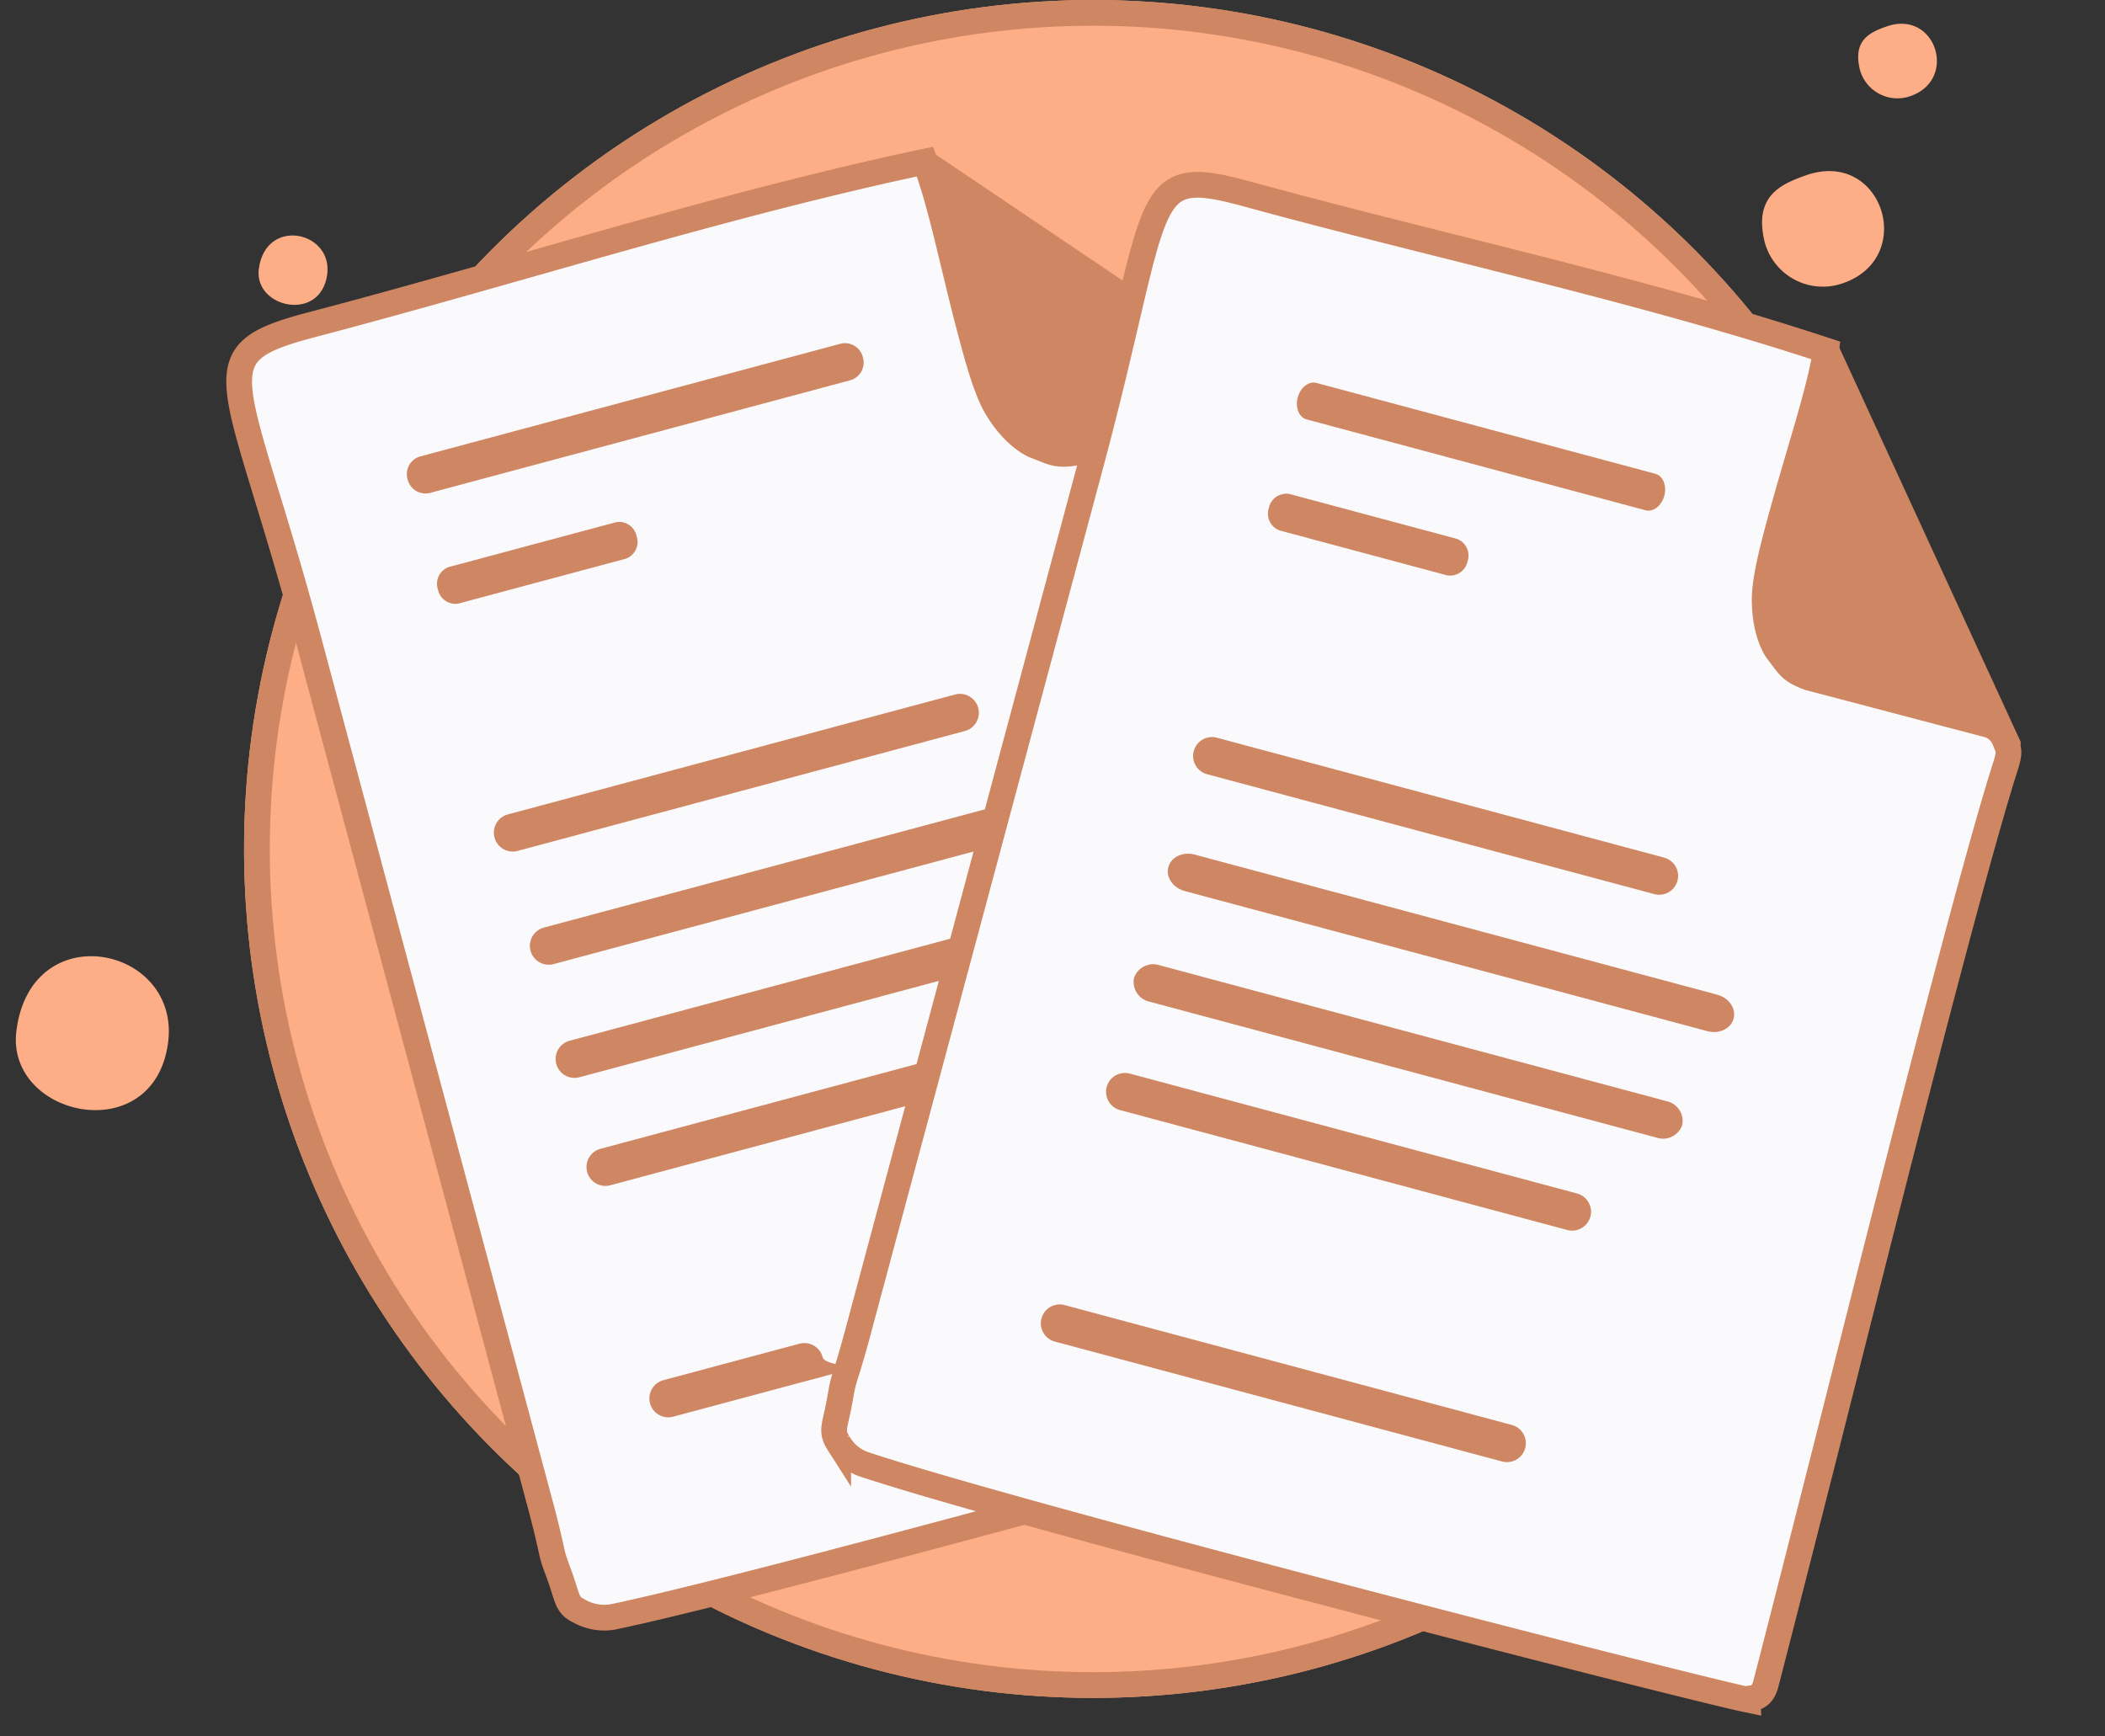 <svg xmlns="http://www.w3.org/2000/svg" width="409.185" height="337.506" viewBox="0 0 409.185 337.506">
  <rect x="0" y="0" width="409.185" height="337.506" fill="#333333" stroke="none"/>
  <g id="Group_339" data-name="Group 339" transform="translate(3620.591 18441.582)">
    <g id="Ellipse_20" data-name="Ellipse 20" transform="translate(-3573.15 -18441.582)" fill="#fdae86" stroke="#cf8662" stroke-width="5">
      <circle cx="165.044" cy="165.044" r="165.044" stroke="none"/>
      <circle cx="165.044" cy="165.044" r="162.544" fill="none"/>
    </g>
    <path id="Path_4952" data-name="Path 4952" d="M312.715,163.068c-1.026-11.752.406-4.984,10.638-10.136,5.189-2.613,19.1-5.944,27.413-4.547-.485,6.084,3.029,5.429-16.692,10.162-3.837.921-8.61.584-12.407,1.807C315.52,162.335,324.064,163.194,312.715,163.068Zm-6.2-20.836c-.464-11.852,3.021-4.265,14.52-10.167l31.477-8.051c4.257-2-2.118-1.076,5.79-2.354l32.134-6.125c8.588.546,2.862-.184,5.475,2.035-2.757,6.75-3.458,1.03-13.087,5.974-6.652,3.415-27.2,5.95-30.836,7.652-4.662,2.183,3.257.473-4.842,2.3-3.421.77-11.262,1.155-17.625,3.647l-2.957,1.6c-.26.117-.57.278-.848.388-.3.118-.63.233-.949.342Zm-25.594-25.548c-4.12.236-3.859-1.354-4.176,4.56-.38,7.091,1.762,5.69,2.567,7.342,3.991,8.194,4.036,25.2,8.814,35.562,3.917,8.5,3.5,17.921,6.281,26.2l4.722,14.7c2.131,8.358-.436,5.441,3.8,14.705,1.738,3.8,3.02,11.345,3.721,16.371a33.389,33.389,0,0,0,1.544,6.942,34.368,34.368,0,0,0,1.335,3.768l1.276,2.3c3.69,7.34,4.179,21.237,7.01,27.4,3.913,8.521,3.492,20.065,6.991,27.909l1.272,2.112c2.669,5.907,2.966,16.78,5.911,22.606.108.214.323.487.426.711,4.531,9.92.81,23.908,9.957,25.063.349,3.762,1.68,4.374,6.495,2.687.262-.092.566-.291.816-.4s.512-.341.746-.462.491-.355.723-.477l6.669-2.218c7.5-1.826,17.855-2.332,24.855-5.949,5.257-2.716,12.11-1.347,21.351-5.986,2.132-1.07.043-.461,3.886-1.812,3.1-1.091,1.846.089,4.983-1.679-6.481-2.413-15.111-2.312-21.364-3.388-6.158-1.061-4.132.446-4.582-3.882-4.161-.489-3.449-.333-5.128-2.693-1.073-1.508-.282.433-1.045-2.613-.988-3.943-.315-8.132-.183-12.188-5.977.457-8.548,1.711-13.7,2.632l-6.751,1.85c-2.169,1.033,1.134,1.621-6.892,1.738-.28-8.051-.723-7.12,12.483-8.731l11.194-3.429c4.657-2.27,5.036.858,6.37-11.332.307-2.809.234-2.878,1.051-4.877l4.611-24.984c-8.53.428-19.654,2.75-28.15,5.319-7.85,2.374-8.542,4.316-18.855,4.032.455-4.727-.754-4.2,3.339-6.062,5.623-2.561,17.124-3.513,20.628-5.273.162-.081-.418-.265,2.483-1.142a43.588,43.588,0,0,1,4.634-.8c7.372-1.174,12.594-2.431,18.121-6.917l1.041-14.4c-13.322,1.18-9.535,2.043-13.6,3.7-4.445,1.807-11.37,1.9-14.585,2.926l-5.814,2.658c-5.39,2.387-14.852,4.156-21.905,3.763l.164-4.82c2.6-1.754,10.547-3.352,14.463-3.95,6.17-.941,8.456-2.865,13.805-4.544,7.393-2.321,15.488-1.514,23.291-5.221,2.778-1.319-1.5-2.027,7.2-2.373.515-7.627,1.911-9.462,2.458-17.168-13.187,1.037-13.005,4.5-24.488,6.3-11.384,1.788-28.86,8.1-33.341,8.671-11.475,1.45-8.419.126-10.185-1.474,1.955-5.21,14.837-5.43,24.851-9.85,9.261-4.088,24.324-3.577,35.688-8.816l10.767-3.785,1.028-14.7-28.339,7.029c-7.477,1.814-22.266,3.137-29.028,6.585-4.519,2.3-12.209,4.181-20.665,3.621l.325-5.5c6.437-.559,28.828-4.618,35.3-7.82,6.018-2.976,14.256-2.435,20.576-5.592,7.186-3.59,15.18-4.457,22.9-5.433,3-10.21,1.9-17.2,3.912-27.267,1.512-7.552-.173.931,2.047-4.629,3.473-8.7,1.666-25.828,5.1-33.61.244-.552,3.791-2.4,1.952-13.789-.544-3.366-4.406-9.762-6.659-25.145a44.613,44.613,0,0,0-16.173,2.409l-2.329,1.261c-6.757,3.441-24.088,5.75-31.4,6.937-7.271,1.179-6.411,2.469-16.2,4.745L333.948,99.5c-.214.108-.482.329-.7.437-6.3,3.167-15.174,3.659-21.669,5.364l-11.846,3.262c-.208.1-.484.309-.7.405l-3.741,1.117c-3.54.743-6,1.257-8.083,1.772-6.792,1.679-5.882-.509-6.293,4.826Z" transform="translate(-3844.397 -18486.969)" fill="#fefefe" fill-rule="evenodd"/>
    <path id="Path_4965" data-name="Path 4965" d="M285.247,117.7l18.251-2.762c.319-.109.649-.224.949-.342.277-.109.588-.271.848-.388l2.957-1.6c6.363-2.493,14.2-2.877,17.625-3.647,8.1-1.823.18-.113,4.842-2.3,3.636-1.7,24.184-4.237,30.836-7.652,9.629-4.944,10.33.776,13.087-5.974-2.613-2.219,3.113-1.489-5.475-2.035l-32.134,6.125c-7.908,1.277-1.533.354-5.79,2.354l-31.477,8.051C288.268,113.438,284.782,105.851,285.247,117.7Z" transform="translate(-3823.13 -18462.439)" fill="#d9dfe6" fill-rule="evenodd"/>
    <path id="Path_4966" data-name="Path 4966" d="M313.369,169.2l-.523,5.865c4.249-1.823,2.562-1.15,4.913-4.954,3.581-5.792.506-6.783,7.188-17.071,2.475-3.812,3.754-6.925,5.932-10.1,2.9-4.221.381-.505,3.481-3.9l10.032-9.942c1.434-1.5-1.2.414,2.552-2.186l4.347-3.053c2.892-2.368,2.875-2.95,10.531-5.631l6.409-2.034c13.774-4.829,10.248-3,12.067-7.621l-7.688.626a30,30,0,0,0-7.332,1.406c-12.426,4.091-1.7,3.981-12.043,5.641-2.732.438-6.743.082-9.588-.017.489,7.98.155,7.077-4.23,10.554a14.734,14.734,0,0,0-2.6,2.344l-5.123,4.75c-3.595,3.129-4.566,6.915-8.689,12.354l-4.328,6.875a29.356,29.356,0,0,0-5.305,16.091Z" transform="translate(-3754.01 -18418.504)" fill="#b9beca" fill-rule="evenodd"/>
    <path id="Path_4967" data-name="Path 4967" d="M287.188,115.309c11.349.126,2.805-.733,8.951-2.714,3.8-1.224,8.57-.886,12.407-1.807,19.721-4.733,16.207-4.078,16.692-10.162-8.312-1.4-22.224,1.934-27.413,4.547-10.232,5.152-11.664-1.616-10.638,10.136Z" transform="translate(-3818.871 -18439.209)" fill="#dce0e8" fill-rule="evenodd"/>
    <path id="Path_4968" data-name="Path 4968" d="M362.466,107.29c.083-8.452.569-1.527-1.854-5.406L359,99.7c-12.7-1.126-21.936-3.764-34.92-3.6.06,7.043-3.776,6.882,16.431,8.991C348.912,105.97,352.914,108.013,362.466,107.29Z" transform="translate(-3726.537 -18449.715)" fill="#dee1e7" fill-rule="evenodd"/>
    <g id="Group_336" data-name="Group 336" transform="matrix(0.966, -0.259, 0.259, 0.966, 5698.351, -1854.527)">
      <path id="Path_5030" data-name="Path 5030" d="M-105.643,115.917a5.49,5.49,0,0,0-3.674-1.892l-38.288.181c-4.2-.357-4.581-1.123-7.839-3.485-.655-.475-3.575-3.165-5.219-9.074-1.068-3.834-1.068-10.4-1.068-14.377,0-14.493.974-26.9,0-35.346-40.033-2.158-82.772-.038-123.179-.244-23.325-.118-16.617,4.683-16.617,58.734l-.021,175.256c-.07,10.56-.489,7.592,0,12.845s-.193,6.3,1.956,8.166a9.945,9.945,0,0,0,6.848,2.818c33.859,1.824,174.195.406,187.257-.311-.2-.6,2.79-.123,2.774-3.826-.028-6.435-.519-42.351-.6-48.142-.49-33.355-1.911-111.093-.676-136.217.168-3.423-.317-3.342-1.648-5.086Z" transform="translate(-4377.698 -18407.355)" fill="#fafafc" stroke="#cf8662" stroke-width="5" fill-rule="evenodd"/>
      <path id="Path_5027" data-name="Path 5027" d="M7.454,0h84.7a3.57,3.57,0,0,1,3.457,3.673,3.57,3.57,0,0,1-3.457,3.673H7.454A3.57,3.57,0,0,1,4,3.673,3.57,3.57,0,0,1,7.454,0Z" transform="translate(-4656.542 -18325.486)" fill="#cf8662"/>
      <path id="Path_5031" data-name="Path 5031" d="M7.67,0H97.66a3.673,3.673,0,1,1,0,7.346H7.67A3.673,3.673,0,0,1,7.67,0Z" transform="translate(-4658.261 -18253.861)" fill="#cf8662"/>
      <path id="Path_5034" data-name="Path 5034" d="M7.67,0H97.66a3.673,3.673,0,1,1,0,7.346H7.67A3.673,3.673,0,0,1,7.67,0Z" transform="translate(-4657.194 -18230.799)" fill="#cf8662"/>
      <path id="Path_5035" data-name="Path 5035" d="M7.67,0H97.66a3.673,3.673,0,1,1,0,7.346H7.67A3.673,3.673,0,0,1,7.67,0Z" transform="translate(-4658.058 -18208.254)" fill="#cf8662"/>
      <path id="Path_5036" data-name="Path 5036" d="M7.67,0H97.66a3.673,3.673,0,1,1,0,7.346H7.67A3.673,3.673,0,0,1,7.67,0Z" transform="translate(-4657.698 -18186.416)" fill="#cf8662"/>
      <path id="Path_5026" data-name="Path 5026" d="M6.1,0H39.69a3.458,3.458,0,0,1,3.193,3.673A3.458,3.458,0,0,1,39.69,7.346H6.1A3.458,3.458,0,0,1,2.9,3.673,3.458,3.458,0,0,1,6.1,0Z" transform="translate(-4655.297 -18303.279)" fill="#cf8662"/>
      <path id="Path_5028" data-name="Path 5028" d="M-10.52-42.7,46.1,22.461c2.029,0,0,.1,0,2.131s-18.816-2.131-20.844-2.131L-4.109,21.4c-2.029,0-9.129-22.312-9.129-24.341S-12.548-42.7-10.52-42.7Z" transform="translate(-4527.974 -18315.193)" fill="#cf8662"/>
      <path id="Path_5029" data-name="Path 5029" d="M6.578,0H33.956a3.673,3.673,0,0,1,3.673,3.673c0,2.029,7.646,3.673,5.618,3.673H6.578A3.673,3.673,0,0,1,6.578,0Z" transform="translate(-4656.452 -18139.803)" fill="#cf8662"/>
    </g>
    <g id="Group_345" data-name="Group 345" transform="matrix(0.966, 0.259, -0.259, 0.966, -3627.321, 535.569)">
      <path id="Path_5030-2" data-name="Path 5030" d="M-116.218,115.917a5.081,5.081,0,0,0-3.477-1.892l-36.231.181c-3.974-.357-4.335-1.123-7.417-3.485-.62-.475-3.383-3.165-4.939-9.074-1.01-3.834-1.01-10.4-1.01-14.377,0-14.493.922-26.9,0-35.346-37.881-2.158-78.324-.038-116.56-.244-22.072-.118-15.724,4.683-15.724,58.734l-.02,175.256c-.066,10.56-.463,7.592,0,12.845s-.183,6.3,1.851,8.166a9.16,9.16,0,0,0,6.48,2.818c32.039,1.824,164.833.406,177.193-.311-.192-.6,2.64-.123,2.625-3.826-.027-6.435-.491-42.351-.572-48.142-.464-33.355-1.808-111.093-.639-136.217.159-3.423-.3-3.342-1.559-5.086Z" transform="translate(-4377.698 -18407.355)" fill="#fafafc" stroke="#cf8662" stroke-width="5" fill-rule="evenodd"/>
      <path id="Path_5027-2" data-name="Path 5027" d="M6.78,0h68.2c1.537,0,2.783,1.644,2.783,3.673s-1.246,3.673-2.783,3.673H6.78C5.243,7.346,4,5.7,4,3.673S5.243,0,6.78,0Z" transform="translate(-4647.779 -18323.693)" fill="#cf8662"/>
      <path id="Path_5031-2" data-name="Path 5031" d="M7.67,0H97.66a3.673,3.673,0,1,1,0,7.346H7.67A3.673,3.673,0,0,1,7.67,0Z" transform="translate(-4649.499 -18252.068)" fill="#cf8662"/>
      <path id="Path_5034-2" data-name="Path 5034" d="M8.289,0H113.456c2.371,0,4.292,1.644,4.292,3.673s-1.922,3.673-4.292,3.673H8.289C5.919,7.346,4,5.7,4,3.673S5.919,0,8.289,0Z" transform="translate(-4648.431 -18229.006)" fill="#cf8662"/>
      <path id="Path_5035-2" data-name="Path 5035" d="M8.16,0h102a3.941,3.941,0,0,1,4.163,3.673,3.941,3.941,0,0,1-4.163,3.673H8.16A3.941,3.941,0,0,1,4,3.673,3.941,3.941,0,0,1,8.16,0Z" transform="translate(-4649.295 -18206.461)" fill="#cf8662"/>
      <path id="Path_5036-2" data-name="Path 5036" d="M7.67,0H97.66a3.673,3.673,0,1,1,0,7.346H7.67A3.673,3.673,0,0,1,7.67,0Z" transform="translate(-4648.935 -18184.623)" fill="#cf8662"/>
      <path id="Path_5044" data-name="Path 5044" d="M7.67,0H97.66a3.673,3.673,0,1,1,0,7.346H7.67A3.673,3.673,0,0,1,7.67,0Z" transform="translate(-4649.522 -18137.879)" fill="#cf8662"/>
      <path id="Path_5026-2" data-name="Path 5026" d="M6.1,0H39.69a3.458,3.458,0,0,1,3.193,3.673A3.458,3.458,0,0,1,39.69,7.346H6.1A3.458,3.458,0,0,1,2.9,3.673,3.458,3.458,0,0,1,6.1,0Z" transform="translate(-4646.534 -18301.486)" fill="#cf8662"/>
      <path id="Path_5028-2" data-name="Path 5028" d="M-10.52-42.7,44.355,23.383c1.075,3.505-4.929-2.06-4.929-.032s-12.141-.891-14.17-.891L-4.109,21.4c-2.029,0-9.129-22.312-9.129-24.341S-12.548-42.7-10.52-42.7Z" transform="translate(-4535.076 -18315.131)" fill="#cf8662"/>
    </g>
    <g id="Group_337" data-name="Group 337" transform="translate(1644.769 128.249)">
      <path id="Path_5018" data-name="Path 5018" d="M.226,18.306C2.517,35,31.818,33.69,29.328,13.1,27.037-5.862-2.882-4.332.226,18.306Z" transform="matrix(0.966, 0.259, -0.259, 0.966, -5257.65, -18387.168)" fill="#fdae86" fill-rule="evenodd"/>
      <path id="Path_5017" data-name="Path 5017" d="M.1,8.252C1.135,15.776,14.343,15.187,13.221,5.9,12.188-2.642-1.3-1.953.1,8.252Z" transform="matrix(0.966, 0.259, -0.259, 0.966, -5213.012, -18525.508)" fill="#fdae86" fill-rule="evenodd"/>
      <path id="Path_5016" data-name="Path 5016" d="M6.192,2.348C1.956,5.26-2.657,8.873,1.855,17.013a11.716,11.716,0,0,0,16.761,3.7C31.233,12.141,19.154-6.56,6.192,2.348Z" transform="matrix(0.966, 0.259, -0.259, 0.966, -4919.697, -18539.613)" fill="#fdae86" fill-rule="evenodd"/>
      <path id="Path_5015" data-name="Path 5015" d="M3.995,1.515c-2.733,1.878-5.709,4.209-2.8,9.46a7.558,7.558,0,0,0,10.813,2.39C20.149,7.832,12.356-4.232,3.995,1.515Z" transform="matrix(0.966, 0.259, -0.259, 0.966, -4902.125, -18567.174)" fill="#fdae86" fill-rule="evenodd"/>
    </g>
  </g>
</svg>
